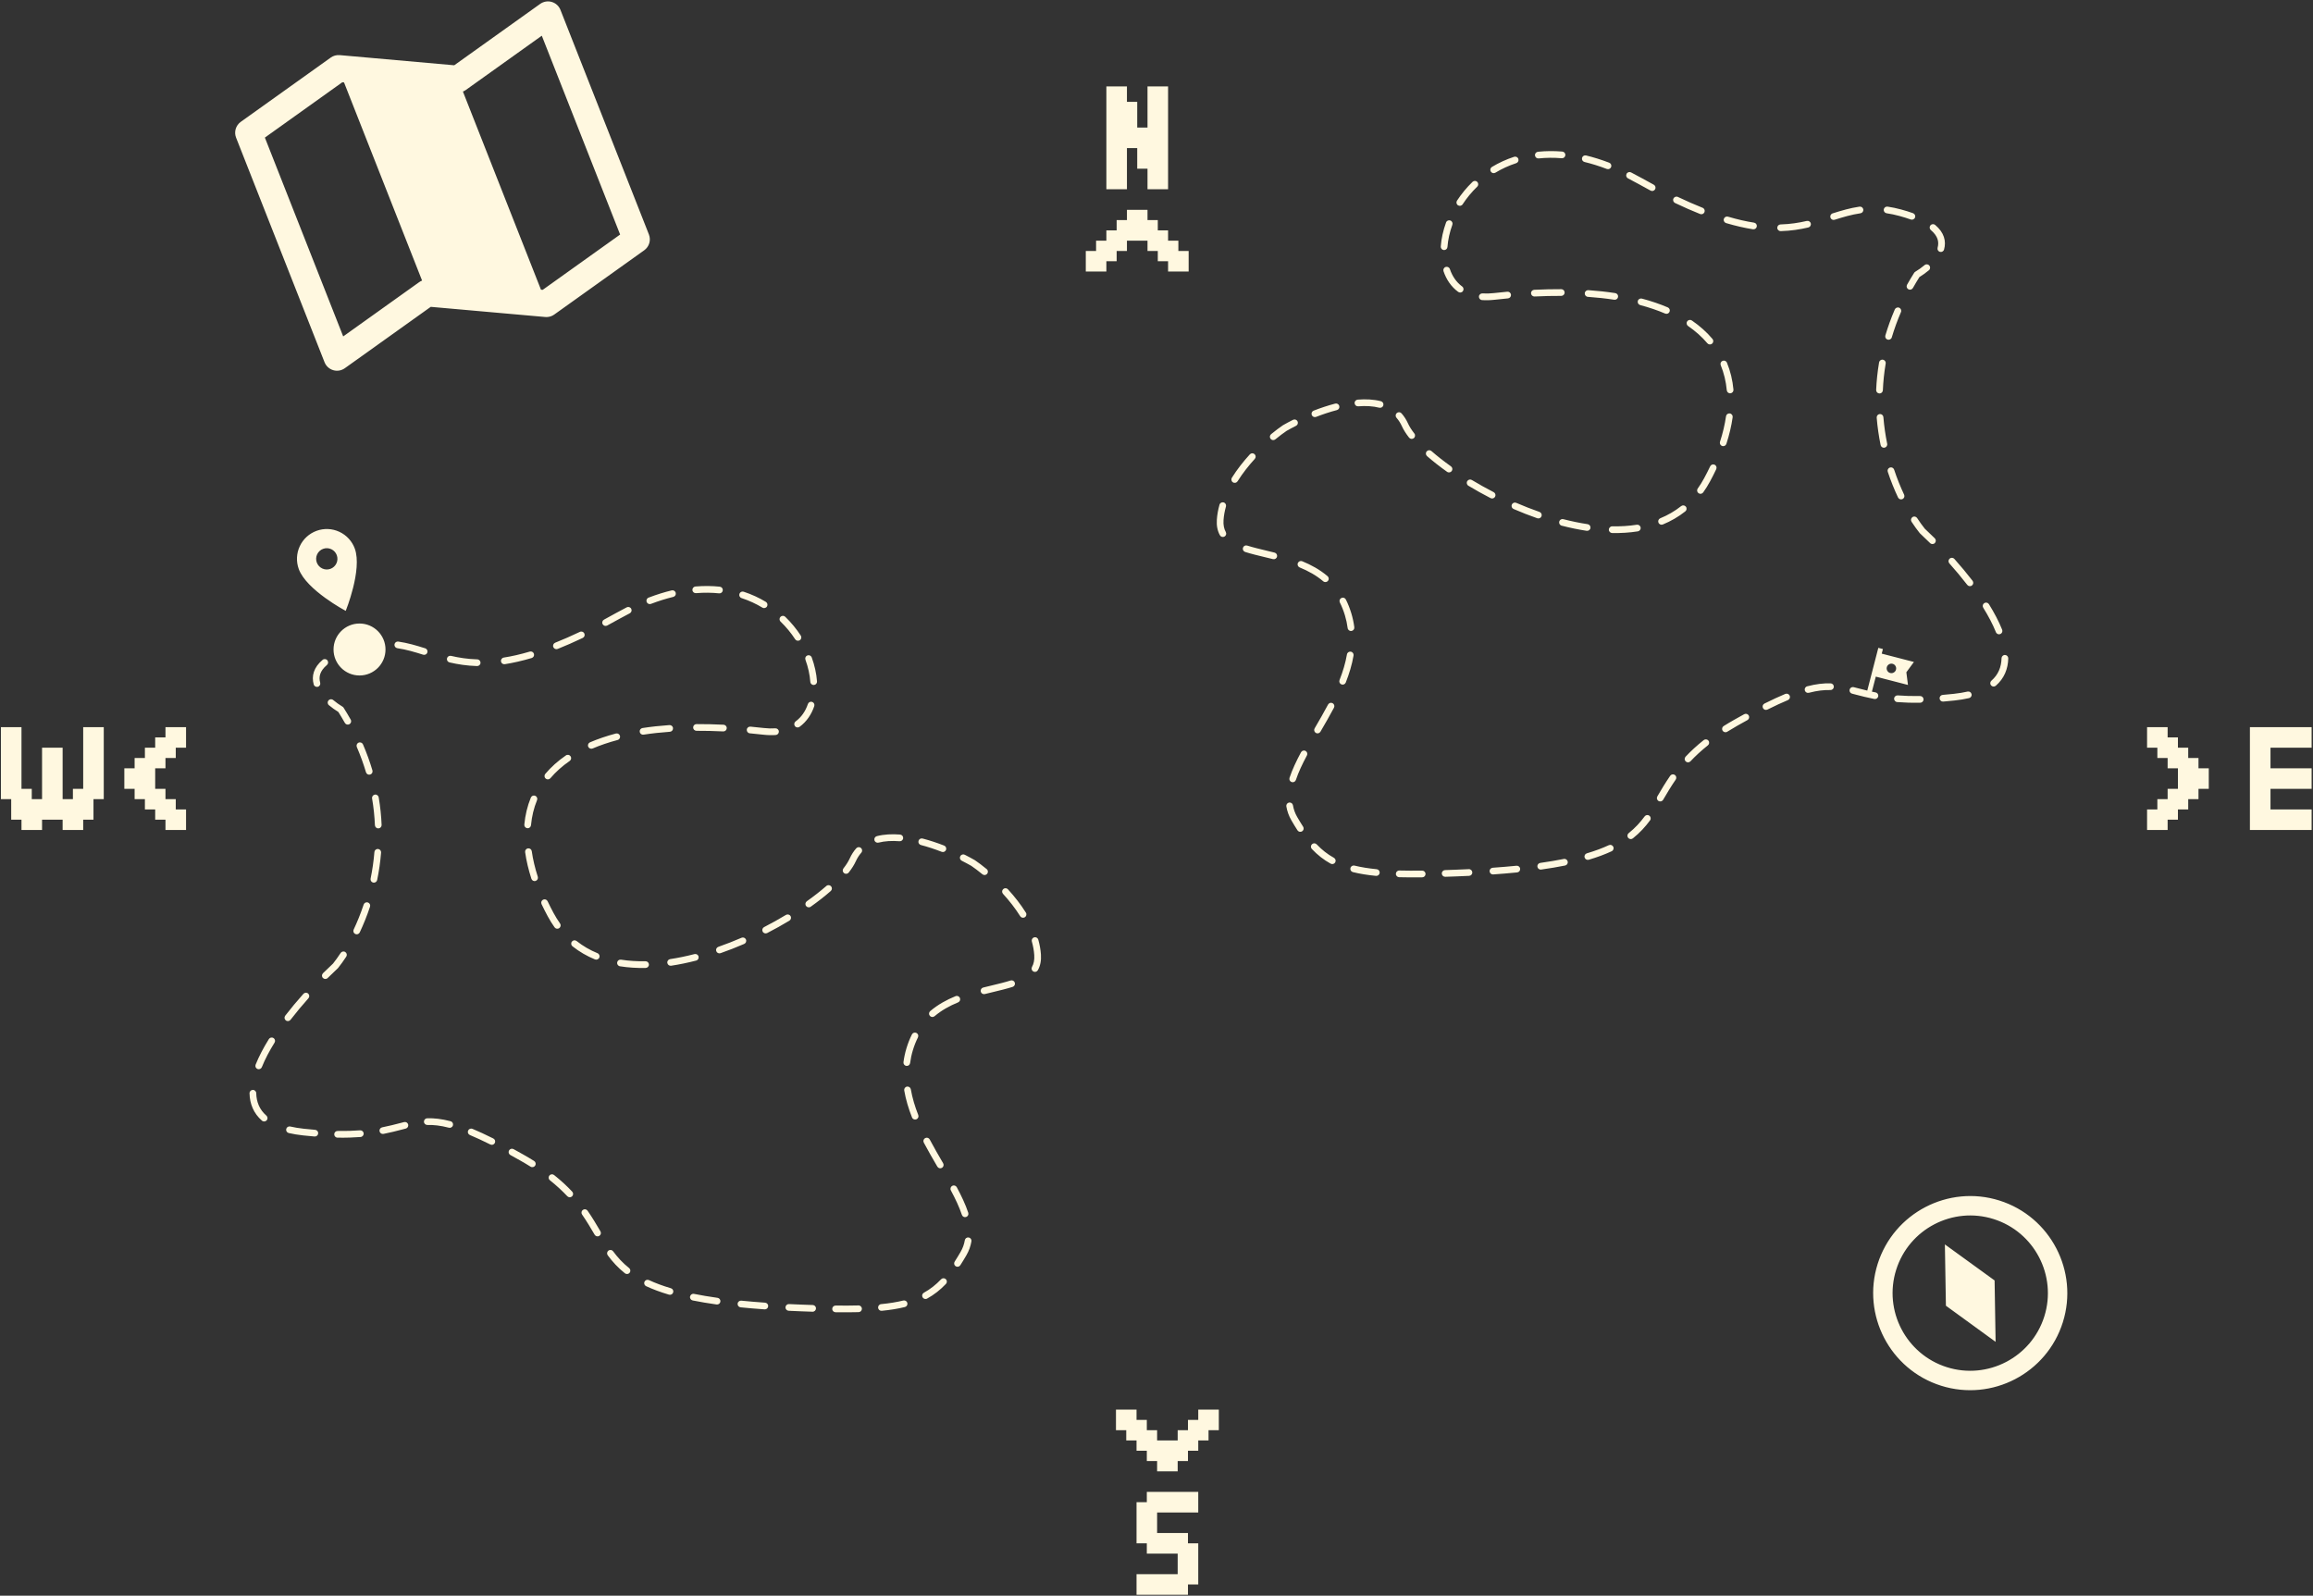 <svg width="1380" height="952" viewBox="0 0 1380 952" fill="none" xmlns="http://www.w3.org/2000/svg">
<rect x="0" y="0" width="1380" height="952" fill="#333333" stroke="none"/>
<path fill-rule="evenodd" clip-rule="evenodd" d="M329.203 1.157C328.037 0.814 326.809 0.74 325.611 0.942C324.413 1.144 323.277 1.616 322.289 2.322L271.012 38.943L202.687 32.883C200.784 32.716 198.884 33.236 197.331 34.348L143.648 72.691C142.197 73.728 141.133 75.22 140.627 76.93C140.12 78.641 140.2 80.472 140.854 82.132L193.63 216.112C194.076 217.243 194.773 218.257 195.67 219.078C196.566 219.899 197.638 220.505 198.804 220.85C199.97 221.195 201.198 221.27 202.397 221.068C203.596 220.867 204.733 220.395 205.723 219.689L256.999 183.068L325.324 189.128C326.562 189.231 327.806 189.049 328.963 188.598C329.571 188.358 330.148 188.044 330.68 187.663L384.363 149.321C385.815 148.284 386.878 146.791 387.384 145.081C387.891 143.37 387.811 141.539 387.157 139.88L334.381 5.899C333.935 4.767 333.237 3.752 332.34 2.93C331.442 2.108 330.37 1.502 329.203 1.157ZM251.824 167.394C251.216 167.634 250.639 167.948 250.107 168.328L204.76 200.711L158.031 82.083L204.223 49.088L205.257 49.175L251.824 167.394ZM369.98 139.928L323.788 172.924L322.755 172.836L276.187 54.617C276.796 54.381 277.374 54.07 277.908 53.693L323.251 21.3L369.98 139.928ZM441.161 354.309C441.505 353.259 442.634 352.687 443.684 353.03C448.469 354.596 452.888 356.649 456.927 359.081C457.873 359.651 458.179 360.88 457.609 361.826C457.039 362.772 455.81 363.078 454.864 362.508C451.077 360.228 446.933 358.302 442.44 356.832C441.39 356.489 440.818 355.359 441.161 354.309ZM431.239 352.22C431.125 353.318 430.141 354.116 429.043 354.001C424.703 353.549 420.113 353.491 415.278 353.891C414.177 353.982 413.211 353.164 413.119 352.063C413.028 350.962 413.847 349.996 414.947 349.905C420.023 349.484 424.862 349.544 429.457 350.023C430.556 350.137 431.354 351.121 431.239 352.22ZM465.659 368.018C466.426 367.224 467.692 367.203 468.487 367.971C472.072 371.437 475.17 375.229 477.765 379.196C478.37 380.12 478.11 381.36 477.186 381.964C476.262 382.569 475.022 382.31 474.418 381.386C471.981 377.661 469.072 374.1 465.706 370.846C464.912 370.079 464.891 368.812 465.659 368.018ZM403.172 353.706C403.432 354.78 402.772 355.861 401.699 356.121C397.423 357.156 392.988 358.533 388.395 360.288C387.364 360.682 386.208 360.165 385.813 359.133C385.419 358.101 385.936 356.945 386.968 356.551C391.71 354.739 396.308 353.311 400.757 352.233C401.831 351.973 402.912 352.633 403.172 353.706ZM481.745 391.032C482.784 390.655 483.931 391.192 484.307 392.23C486.047 397.031 487.108 401.873 487.451 406.529C487.533 407.631 486.706 408.59 485.604 408.671C484.502 408.752 483.543 407.925 483.462 406.824C483.148 402.561 482.173 398.079 480.547 393.594C480.17 392.555 480.707 391.408 481.745 391.032ZM376.617 363.223C377.115 364.209 376.718 365.412 375.732 365.909C373.675 366.947 371.591 368.057 369.479 369.244C367.019 370.626 364.615 371.946 362.264 373.206C361.291 373.728 360.079 373.362 359.557 372.388C359.035 371.415 359.401 370.203 360.374 369.681C362.701 368.433 365.082 367.126 367.52 365.756C369.682 364.542 371.819 363.403 373.931 362.338C374.917 361.841 376.12 362.237 376.617 363.223ZM348.631 377.934C349.106 378.931 348.682 380.124 347.685 380.599C342.4 383.114 337.421 385.291 332.717 387.166C331.691 387.575 330.528 387.075 330.119 386.049C329.71 385.023 330.21 383.859 331.236 383.45C335.852 381.61 340.752 379.468 345.966 376.987C346.964 376.512 348.157 376.936 348.631 377.934ZM484.551 418.762C485.598 419.115 486.161 420.249 485.809 421.296C484.138 426.259 481.25 430.55 477.058 433.626C476.168 434.28 474.916 434.088 474.263 433.197C473.609 432.307 473.801 431.055 474.692 430.401C478.131 427.878 480.572 424.313 482.017 420.02C482.37 418.973 483.504 418.41 484.551 418.762ZM318.571 390.098C318.884 391.157 318.28 392.27 317.221 392.584C311.421 394.301 306.102 395.496 301.18 396.269C300.089 396.44 299.066 395.694 298.895 394.603C298.723 393.512 299.469 392.488 300.56 392.317C305.293 391.574 310.439 390.42 316.085 388.748C317.144 388.435 318.257 389.039 318.571 390.098ZM464.685 436.386C464.763 437.488 463.932 438.444 462.83 438.521C460.49 438.685 457.996 438.625 455.347 438.326C452.643 438.021 449.98 437.747 447.358 437.503C446.259 437.401 445.45 436.426 445.552 435.327C445.654 434.227 446.629 433.418 447.729 433.52C450.377 433.766 453.066 434.043 455.795 434.351C458.226 434.626 460.476 434.676 462.551 434.531C463.652 434.454 464.608 435.284 464.685 436.386ZM433.595 434.471C433.542 435.575 432.604 436.426 431.501 436.372C425.981 436.104 420.669 435.986 415.561 436.01C414.456 436.015 413.557 435.124 413.551 434.019C413.546 432.915 414.437 432.015 415.542 432.01C420.725 431.985 426.108 432.106 431.694 432.377C432.798 432.43 433.649 433.368 433.595 434.471ZM286.689 395.443C286.657 396.547 285.736 397.416 284.631 397.383C278.543 397.206 273.153 396.357 268.181 395.201C267.105 394.951 266.436 393.876 266.686 392.8C266.937 391.724 268.012 391.055 269.087 391.305C273.85 392.412 278.972 393.216 284.748 393.385C285.852 393.417 286.721 394.339 286.689 395.443ZM252.463 390.605C247.302 388.97 242.352 387.503 237.05 386.726C235.957 386.566 235.201 385.551 235.361 384.458C235.521 383.365 236.537 382.609 237.63 382.769C243.276 383.596 248.49 385.151 253.67 386.791C254.723 387.125 255.307 388.249 254.973 389.302C254.64 390.355 253.516 390.938 252.463 390.605ZM401.543 434.449C401.62 435.551 400.79 436.506 399.688 436.583C394.157 436.971 388.913 437.549 383.953 438.309C382.861 438.476 381.84 437.726 381.673 436.635C381.506 435.543 382.255 434.522 383.347 434.355C388.423 433.577 393.776 432.987 399.408 432.593C400.51 432.516 401.466 433.347 401.543 434.449ZM369.896 439.049C370.18 440.117 369.544 441.212 368.476 441.495C363.072 442.927 358.11 444.622 353.581 446.558C352.565 446.992 351.39 446.52 350.956 445.504C350.522 444.489 350.993 443.314 352.009 442.879C356.732 440.861 361.879 439.105 367.451 437.628C368.518 437.345 369.613 437.981 369.896 439.049ZM195.299 393.927C196.01 394.772 195.9 396.034 195.055 396.744C192.855 398.593 191.647 400.41 191.08 402.112C190.515 403.804 190.537 405.525 191.031 407.276C191.331 408.339 190.712 409.444 189.649 409.744C188.586 410.044 187.481 409.425 187.181 408.362C186.5 405.948 186.434 403.4 187.285 400.847C188.133 398.303 189.843 395.9 192.481 393.682C193.326 392.972 194.588 393.081 195.299 393.927ZM561.836 508.207C557.828 506.65 553.634 505.247 549.428 504.149C548.359 503.87 547.719 502.778 547.998 501.709C548.277 500.64 549.369 500 550.438 500.279C554.816 501.422 559.158 502.875 563.285 504.478C564.314 504.878 564.825 506.037 564.425 507.067C564.025 508.096 562.866 508.607 561.836 508.207ZM538.852 500.062C538.765 501.163 537.802 501.985 536.701 501.898C532.166 501.539 527.912 501.762 524.152 502.728C523.082 503.002 521.992 502.358 521.717 501.288C521.442 500.218 522.087 499.128 523.157 498.853C527.46 497.748 532.179 497.528 537.017 497.911C538.118 497.998 538.94 498.961 538.852 500.062ZM572.913 510.844C573.409 509.857 574.612 509.46 575.598 509.956C577.742 511.035 579.738 512.11 581.547 513.146C581.592 513.171 581.636 513.199 581.678 513.228C583.734 514.626 586.123 516.41 588.687 518.522C589.54 519.224 589.662 520.484 588.96 521.337C588.258 522.19 586.997 522.312 586.145 521.61C583.692 519.59 581.423 517.895 579.492 516.578C577.766 515.591 575.855 514.563 573.8 513.529C572.813 513.033 572.416 511.83 572.913 510.844ZM340.42 451.207C341.045 452.117 340.815 453.363 339.905 453.988C335.396 457.089 331.565 460.536 328.393 464.287C327.68 465.131 326.418 465.236 325.574 464.523C324.731 463.81 324.625 462.548 325.339 461.704C328.758 457.661 332.859 453.979 337.638 450.693C338.548 450.067 339.794 450.297 340.42 451.207ZM195.963 417.892C196.672 417.044 197.933 416.931 198.78 417.64C200.58 419.144 202.502 420.488 204.357 421.609C204.623 421.77 204.848 421.991 205.014 422.253C206.508 424.62 207.917 426.982 209.245 429.338C209.787 430.3 209.446 431.52 208.484 432.062C207.522 432.604 206.302 432.263 205.76 431.301C204.539 429.135 203.247 426.962 201.88 424.783C199.993 423.618 198.052 422.244 196.215 420.709C195.367 420 195.255 418.739 195.963 417.892ZM513.697 505.92C514.524 506.652 514.601 507.916 513.869 508.743C512.613 510.161 511.515 511.842 510.614 513.825C509.636 515.977 508.191 518.241 506.373 520.57C505.693 521.44 504.436 521.595 503.566 520.915C502.695 520.235 502.54 518.979 503.22 518.108C504.909 515.945 506.163 513.952 506.972 512.17C508.03 509.843 509.341 507.823 510.874 506.091C511.607 505.264 512.871 505.187 513.697 505.92ZM598.546 530.443C599.362 529.698 600.627 529.756 601.372 530.572C605.202 534.771 608.919 539.462 612.076 544.493C612.663 545.428 612.381 546.663 611.445 547.25C610.51 547.837 609.275 547.555 608.688 546.619C605.682 541.831 602.12 537.328 598.416 533.268C597.672 532.452 597.73 531.187 598.546 530.443ZM213.946 443.075C214.961 442.64 216.137 443.109 216.573 444.124C218.815 449.346 220.677 454.518 222.198 459.623C222.514 460.681 221.911 461.795 220.853 462.11C219.794 462.426 218.68 461.823 218.365 460.765C216.888 455.808 215.078 450.782 212.897 445.702C212.462 444.687 212.931 443.511 213.946 443.075ZM319.324 474.773C320.346 475.192 320.835 476.36 320.416 477.382C318.504 482.044 317.303 487.037 316.809 492.325C316.706 493.425 315.732 494.233 314.632 494.13C313.532 494.027 312.724 493.052 312.827 491.953C313.355 486.296 314.644 480.915 316.714 475.865C317.133 474.843 318.302 474.354 319.324 474.773ZM617.001 559.231C618.064 558.93 619.17 559.548 619.471 560.61C620.293 563.514 620.843 566.478 621.051 569.478C621.305 573.122 620.672 576.213 619.218 578.83C618.681 579.795 617.463 580.143 616.498 579.607C615.532 579.07 615.185 577.853 615.721 576.887C616.74 575.054 617.27 572.76 617.061 569.756C616.874 567.059 616.377 564.368 615.622 561.7C615.321 560.637 615.939 559.532 617.001 559.231ZM495.84 528.775C496.567 529.606 496.482 530.87 495.65 531.597C492.114 534.687 488.095 537.839 483.69 540.97C482.789 541.609 481.541 541.398 480.901 540.498C480.261 539.598 480.472 538.349 481.373 537.709C485.684 534.645 489.596 531.576 493.018 528.585C493.85 527.858 495.113 527.943 495.84 528.775ZM223.643 474.08C224.732 473.896 225.764 474.63 225.948 475.719C226.894 481.316 227.454 486.8 227.683 492.147C227.73 493.25 226.874 494.183 225.771 494.23C224.667 494.278 223.734 493.422 223.687 492.318C223.464 487.133 222.922 481.814 222.004 476.386C221.82 475.297 222.554 474.264 223.643 474.08ZM471.654 546.537C472.225 547.483 471.92 548.712 470.974 549.283C466.756 551.825 462.321 554.304 457.724 556.669C456.741 557.175 455.535 556.788 455.03 555.806C454.525 554.824 454.911 553.618 455.893 553.112C460.411 550.788 464.768 548.353 468.909 545.857C469.855 545.287 471.084 545.591 471.654 546.537ZM315.008 506.144C316.102 505.989 317.114 506.749 317.269 507.843C317.962 512.737 319.158 517.816 320.856 523.056C321.196 524.106 320.62 525.234 319.569 525.575C318.519 525.915 317.391 525.339 317.05 524.289C315.289 518.853 314.038 513.549 313.309 508.404C313.154 507.311 313.914 506.299 315.008 506.144ZM605.467 586.281C605.8 587.334 605.216 588.458 604.163 588.791C600.56 589.93 596.512 590.902 592.34 591.904L592.339 591.904L592.338 591.905C590.761 592.284 589.166 592.667 587.572 593.065C586.5 593.332 585.414 592.68 585.147 591.608C584.88 590.536 585.532 589.451 586.603 589.184C588.288 588.763 589.936 588.367 591.542 587.981L591.544 587.981L591.547 587.98C595.662 586.992 599.499 586.07 602.958 584.977C604.011 584.644 605.134 585.228 605.467 586.281ZM445.057 560.526C445.496 561.539 445.029 562.717 444.015 563.155C439.389 565.156 434.662 567.012 429.881 568.68C428.838 569.044 427.698 568.494 427.334 567.451C426.97 566.408 427.52 565.267 428.563 564.904C433.248 563.269 437.885 561.448 442.428 559.484C443.441 559.045 444.619 559.512 445.057 560.526ZM572.726 595.42C573.144 596.442 572.654 597.61 571.631 598.028C566.573 600.097 561.782 602.728 557.584 606.288C556.742 607.002 555.48 606.899 554.765 606.056C554.051 605.214 554.154 603.952 554.997 603.237C559.599 599.334 564.784 596.506 570.117 594.326C571.14 593.908 572.308 594.398 572.726 595.42ZM225.534 506.507C226.635 506.596 227.455 507.561 227.365 508.662C226.905 514.335 226.1 519.797 225.031 525.012C224.809 526.094 223.752 526.791 222.67 526.57C221.588 526.348 220.891 525.291 221.113 524.209C222.15 519.145 222.932 513.843 223.379 508.339C223.468 507.238 224.433 506.418 225.534 506.507ZM324.055 536.747C325.053 536.275 326.246 536.701 326.719 537.699C327.823 540.03 329.016 542.385 330.299 544.761C331.49 546.967 332.77 549.025 334.133 550.94C334.773 551.84 334.563 553.089 333.663 553.729C332.763 554.37 331.514 554.159 330.874 553.259C329.413 551.205 328.046 549.008 326.779 546.661C325.464 544.225 324.239 541.808 323.104 539.411C322.631 538.413 323.057 537.22 324.055 536.747ZM416.779 570.665C417.054 571.734 416.411 572.825 415.341 573.1C410.361 574.383 405.371 575.422 400.423 576.169C399.331 576.334 398.311 575.582 398.147 574.49C397.982 573.398 398.733 572.379 399.826 572.214C404.626 571.489 409.482 570.479 414.343 569.227C415.413 568.951 416.503 569.595 416.779 570.665ZM341.227 561.76C341.914 560.895 343.172 560.75 344.037 561.437C347.848 564.462 352.02 566.859 356.486 568.693C357.507 569.113 357.995 570.282 357.576 571.304C357.156 572.325 355.987 572.813 354.966 572.393C350.174 570.425 345.672 567.843 341.55 564.57C340.685 563.883 340.541 562.625 341.227 561.76ZM546.769 616.262C547.757 616.758 548.155 617.96 547.659 618.947C546.507 621.241 545.497 623.759 544.656 626.531C543.876 629.104 543.334 631.664 543.004 634.21C542.862 635.305 541.859 636.078 540.763 635.936C539.668 635.793 538.895 634.79 539.037 633.695C539.396 630.934 539.983 628.158 540.828 625.37C541.732 622.39 542.825 619.658 544.085 617.152C544.58 616.165 545.782 615.766 546.769 616.262ZM387.165 575.461C387.185 576.565 386.306 577.477 385.202 577.497C379.964 577.593 374.831 577.282 369.876 576.497C368.785 576.325 368.04 575.3 368.213 574.209C368.386 573.118 369.41 572.374 370.501 572.547C375.198 573.29 380.094 573.59 385.128 573.498C386.233 573.477 387.144 574.356 387.165 575.461ZM219.498 538.419C220.546 538.768 221.114 539.9 220.766 540.948C218.927 546.485 216.835 551.62 214.629 556.291C214.157 557.29 212.965 557.717 211.966 557.245C210.967 556.773 210.54 555.581 211.012 554.583C213.152 550.052 215.183 545.066 216.97 539.687C217.318 538.639 218.45 538.071 219.498 538.419ZM541.121 648.278C542.209 648.09 543.244 648.821 543.431 649.91C544.317 655.058 545.866 660.163 547.853 665.218C548.258 666.246 547.752 667.407 546.724 667.811C545.696 668.215 544.535 667.709 544.131 666.682C542.068 661.437 540.431 656.065 539.489 650.588C539.302 649.499 540.032 648.465 541.121 648.278ZM206.005 567.988C206.929 568.593 207.187 569.833 206.582 570.757C204.928 573.284 203.293 575.539 201.726 577.498C201.701 577.529 201.675 577.559 201.649 577.588C201.61 577.632 201.568 577.674 201.525 577.714C199.572 579.53 197.557 581.463 195.508 583.493C194.724 584.271 193.458 584.265 192.68 583.481C191.902 582.696 191.908 581.43 192.692 580.652C194.733 578.63 196.742 576.701 198.693 574.886C200.147 573.059 201.678 570.946 203.236 568.566C203.841 567.642 205.08 567.383 206.005 567.988ZM551.993 679.002C552.969 678.484 554.18 678.856 554.698 679.831C557.253 684.647 559.994 689.373 562.706 694.021C563.263 694.976 562.941 696.2 561.987 696.757C561.033 697.313 559.808 696.991 559.251 696.037C556.541 691.392 553.762 686.602 551.164 681.706C550.647 680.731 551.018 679.52 551.993 679.002ZM183.852 592.778C184.676 593.514 184.748 594.778 184.013 595.602C180.336 599.723 176.725 604.033 173.337 608.425C172.663 609.299 171.407 609.461 170.532 608.787C169.658 608.112 169.496 606.856 170.17 605.981C173.623 601.505 177.296 597.122 181.028 592.939C181.764 592.115 183.028 592.043 183.852 592.778ZM568.133 707.494C569.107 706.972 570.319 707.339 570.84 708.312C573.622 713.506 576.042 718.6 577.686 723.544C578.035 724.592 577.468 725.724 576.42 726.073C575.372 726.421 574.239 725.854 573.891 724.806C572.35 720.173 570.049 715.307 567.314 710.201C566.793 709.227 567.159 708.015 568.133 707.494ZM163.165 619.298C164.103 619.881 164.391 621.114 163.807 622.052C160.708 627.038 158.113 631.958 156.229 636.663C155.818 637.689 154.654 638.187 153.628 637.776C152.603 637.366 152.105 636.201 152.515 635.176C154.509 630.199 157.223 625.068 160.41 619.94C160.993 619.002 162.227 618.714 163.165 619.298ZM577.948 738.294C579.037 738.479 579.77 739.511 579.585 740.6C579.099 743.467 578.121 746.249 576.566 748.928C575.352 751.02 574.15 752.997 572.942 754.864C572.342 755.792 571.104 756.057 570.177 755.457C569.249 754.857 568.984 753.619 569.584 752.692C570.75 750.889 571.918 748.968 573.106 746.921C574.417 744.662 575.234 742.335 575.642 739.931C575.826 738.842 576.859 738.109 577.948 738.294ZM270.254 671.384C269.974 672.453 268.881 673.093 267.813 672.813C262.796 671.501 258.707 671.073 254.993 671.176C253.889 671.207 252.969 670.337 252.938 669.233C252.907 668.128 253.777 667.208 254.882 667.178C259.014 667.062 263.482 667.546 268.825 668.943C269.893 669.223 270.533 670.316 270.254 671.384ZM279.276 674.561C279.701 673.541 280.873 673.06 281.892 673.486C285.632 675.048 289.75 676.948 294.333 679.239C295.321 679.733 295.722 680.934 295.228 681.922C294.734 682.91 293.533 683.311 292.545 682.817C288.026 680.558 283.991 678.697 280.351 677.177C279.331 676.751 278.85 675.58 279.276 674.561ZM303.698 686.383C304.228 685.415 305.444 685.06 306.413 685.591C308.338 686.646 310.332 687.757 312.399 688.926C314.6 690.17 316.687 691.414 318.669 692.656C319.605 693.242 319.889 694.476 319.302 695.412C318.715 696.348 317.481 696.632 316.545 696.045C314.616 694.836 312.581 693.623 310.43 692.408C308.377 691.247 306.399 690.145 304.49 689.098C303.521 688.567 303.167 687.352 303.698 686.383ZM243.528 670.894C243.801 671.965 243.154 673.053 242.084 673.326C241.338 673.516 240.576 673.714 239.795 673.916C236.537 674.762 232.946 675.693 228.796 676.506C227.712 676.719 226.661 676.012 226.449 674.928C226.236 673.844 226.943 672.793 228.027 672.581C232.047 671.793 235.498 670.898 238.748 670.055L238.78 670.047C239.562 669.844 240.333 669.644 241.097 669.45C242.167 669.177 243.256 669.824 243.528 670.894ZM150.829 650.249C151.933 650.222 152.85 651.095 152.876 652.2C153.005 657.507 154.848 662.035 158.922 665.586C159.755 666.311 159.841 667.575 159.116 668.407C158.39 669.24 157.127 669.327 156.294 668.601C151.269 664.222 149.03 658.58 148.878 652.297C148.851 651.192 149.724 650.275 150.829 650.249ZM564.305 763.17C565.106 763.931 565.138 765.197 564.376 765.997C561.007 769.541 557.353 772.437 553.141 774.762C552.174 775.296 550.958 774.945 550.424 773.978C549.89 773.011 550.241 771.795 551.208 771.261C555.03 769.15 558.364 766.516 561.478 763.241C562.239 762.44 563.505 762.409 564.305 763.17ZM327.762 701.354C328.45 700.489 329.708 700.346 330.572 701.034C334.765 704.369 338.317 707.679 341.391 710.946C342.148 711.75 342.11 713.016 341.305 713.773C340.501 714.53 339.235 714.491 338.478 713.687C335.535 710.56 332.126 707.38 328.082 704.164C327.218 703.476 327.075 702.218 327.762 701.354ZM216.967 676.207C217.052 677.309 216.228 678.271 215.127 678.356C211.048 678.671 206.507 678.826 201.385 678.748C200.28 678.732 199.399 677.823 199.415 676.718C199.432 675.614 200.341 674.732 201.446 674.749C206.45 674.825 210.867 674.673 214.818 674.368C215.92 674.282 216.881 675.106 216.967 676.207ZM189.84 676.227C189.75 677.328 188.784 678.147 187.683 678.057C185.498 677.877 183.227 677.66 180.865 677.403C177.75 677.065 174.889 676.591 172.269 675.988C171.193 675.741 170.521 674.667 170.769 673.591C171.016 672.514 172.089 671.842 173.166 672.09C175.613 672.653 178.318 673.103 181.297 673.427C183.626 673.68 185.862 673.893 188.011 674.07C189.112 674.161 189.931 675.127 189.84 676.227ZM347.788 721.827C348.696 721.198 349.942 721.424 350.571 722.332C353.494 726.554 355.9 730.649 358.174 734.519L358.237 734.626C358.797 735.578 358.478 736.804 357.526 737.363C356.574 737.923 355.348 737.605 354.788 736.652L354.753 736.592C352.463 732.695 350.121 728.708 347.282 724.61C346.653 723.702 346.88 722.456 347.788 721.827ZM541.352 777.378C541.616 778.45 540.961 779.534 539.889 779.798C535.766 780.814 531.203 781.546 526.089 782.047C524.99 782.155 524.011 781.351 523.903 780.252C523.796 779.153 524.599 778.174 525.699 778.066C530.671 777.579 535.037 776.874 538.932 775.914C540.004 775.65 541.088 776.305 541.352 777.378ZM514.237 780.793C514.265 781.898 513.393 782.816 512.288 782.844C508.033 782.953 503.455 782.969 498.514 782.91C497.41 782.897 496.525 781.991 496.538 780.886C496.552 779.782 497.458 778.897 498.562 778.91C503.466 778.969 507.992 778.952 512.186 778.845C513.29 778.817 514.208 779.689 514.237 780.793ZM363.016 746.133C363.904 745.476 365.156 745.665 365.813 746.553C368.455 750.131 371.47 753.464 375.335 756.537C376.2 757.224 376.343 758.482 375.656 759.347C374.969 760.211 373.711 760.355 372.846 759.668C368.656 756.337 365.405 752.733 362.595 748.93C361.939 748.041 362.127 746.789 363.016 746.133ZM486.834 780.657C486.798 781.761 485.874 782.627 484.77 782.592C482.542 782.52 480.25 782.438 477.893 782.347C475.388 782.25 472.94 782.145 470.548 782.03C469.444 781.977 468.593 781.04 468.646 779.936C468.699 778.833 469.636 777.982 470.74 778.034C473.119 778.149 475.554 778.254 478.047 778.35C480.397 778.441 482.68 778.522 484.899 778.594C486.003 778.629 486.869 779.553 486.834 780.657ZM458.321 779.332C458.244 780.434 457.287 781.264 456.186 781.187C451.139 780.832 446.376 780.429 441.878 779.98C440.779 779.871 439.977 778.891 440.086 777.792C440.196 776.693 441.176 775.89 442.275 776C446.731 776.445 451.455 776.844 456.466 777.197C457.568 777.274 458.399 778.23 458.321 779.332ZM429.805 776.573C429.651 777.667 428.64 778.428 427.546 778.275C422.386 777.549 417.644 776.747 413.275 775.87C412.192 775.653 411.491 774.599 411.708 773.516C411.925 772.433 412.979 771.731 414.062 771.948C418.345 772.808 423.011 773.598 428.103 774.314C429.197 774.467 429.959 775.479 429.805 776.573ZM384.522 764.695C384.987 763.693 386.177 763.259 387.178 763.724C390.93 765.468 395.251 767.094 400.288 768.586C401.347 768.9 401.951 770.013 401.638 771.072C401.324 772.131 400.211 772.735 399.152 772.421C393.955 770.882 389.446 769.189 385.492 767.351C384.491 766.886 384.056 765.696 384.522 764.695ZM905.895 94.826C905.552 93.776 904.422 93.204 903.372 93.547C898.587 95.113 894.169 97.166 890.129 99.598C889.183 100.168 888.877 101.397 889.447 102.343C890.017 103.29 891.246 103.595 892.192 103.025C895.979 100.745 900.123 98.819 904.616 97.349C905.666 97.006 906.238 95.876 905.895 94.826ZM915.817 92.737C915.931 93.835 916.915 94.633 918.013 94.519C922.353 94.066 926.943 94.008 931.778 94.408C932.879 94.5 933.845 93.681 933.937 92.58C934.028 91.48 933.209 90.513 932.109 90.422C927.033 90.001 922.194 90.061 917.599 90.54C916.5 90.655 915.702 91.638 915.817 92.737ZM881.398 108.535C880.63 107.741 879.364 107.72 878.57 108.488C874.984 111.954 871.886 115.746 869.291 119.713C868.687 120.637 868.946 121.877 869.87 122.481C870.794 123.086 872.034 122.827 872.639 121.903C875.075 118.178 877.984 114.618 881.35 111.363C882.144 110.596 882.165 109.33 881.398 108.535ZM943.884 94.223C943.624 95.297 944.284 96.378 945.357 96.638C949.633 97.674 954.069 99.05 958.661 100.805C959.693 101.199 960.849 100.682 961.243 99.65C961.637 98.618 961.12 97.462 960.088 97.068C955.346 95.256 950.748 93.828 946.299 92.75C945.225 92.49 944.144 93.15 943.884 94.223ZM865.311 131.549C864.273 131.172 863.125 131.709 862.749 132.747C861.009 137.548 859.948 142.39 859.605 147.046C859.523 148.148 860.351 149.107 861.452 149.188C862.554 149.269 863.513 148.442 863.594 147.341C863.908 143.078 864.884 138.596 866.51 134.111C866.886 133.072 866.349 131.925 865.311 131.549ZM970.439 103.74C969.941 104.726 970.338 105.929 971.324 106.426C973.381 107.464 975.465 108.575 977.577 109.761C980.037 111.143 982.441 112.463 984.792 113.723C985.765 114.245 986.977 113.879 987.499 112.906C988.021 111.932 987.655 110.72 986.682 110.198C984.355 108.951 981.974 107.643 979.536 106.273C977.374 105.059 975.237 103.92 973.125 102.855C972.139 102.358 970.936 102.754 970.439 103.74ZM998.425 118.451C997.95 119.448 998.374 120.641 999.371 121.116C1004.66 123.631 1009.64 125.808 1014.34 127.683C1015.36 128.092 1016.53 127.592 1016.94 126.566C1017.35 125.54 1016.85 124.377 1015.82 123.967C1011.2 122.127 1006.3 119.985 1001.09 117.504C1000.09 117.029 998.899 117.453 998.425 118.451ZM862.505 159.279C861.458 159.632 860.895 160.766 861.248 161.813C862.918 166.776 865.806 171.067 869.998 174.143C870.888 174.797 872.14 174.605 872.793 173.714C873.447 172.824 873.255 171.572 872.364 170.919C868.925 168.395 866.484 164.83 865.039 160.537C864.686 159.49 863.552 158.927 862.505 159.279ZM1028.49 130.615C1028.17 131.674 1028.78 132.787 1029.84 133.101C1035.64 134.818 1040.95 136.013 1045.88 136.786C1046.97 136.957 1047.99 136.211 1048.16 135.12C1048.33 134.029 1047.59 133.005 1046.5 132.834C1041.76 132.091 1036.62 130.937 1030.97 129.265C1029.91 128.952 1028.8 129.556 1028.49 130.615ZM882.371 176.903C882.294 178.005 883.124 178.961 884.226 179.038C886.566 179.202 889.06 179.142 891.709 178.843C894.413 178.538 897.076 178.264 899.698 178.02C900.798 177.918 901.606 176.944 901.504 175.844C901.402 174.744 900.427 173.935 899.328 174.037C896.679 174.284 893.99 174.56 891.261 174.868C888.83 175.143 886.58 175.193 884.505 175.048C883.404 174.971 882.448 175.801 882.371 176.903ZM913.461 174.988C913.515 176.092 914.452 176.943 915.556 176.889C921.075 176.622 926.387 176.503 931.495 176.527C932.6 176.532 933.5 175.641 933.505 174.537C933.51 173.432 932.619 172.532 931.514 172.527C926.331 172.503 920.948 172.623 915.362 172.894C914.258 172.947 913.407 173.885 913.461 174.988ZM1060.37 135.96C1060.4 137.064 1061.32 137.933 1062.42 137.901C1068.51 137.723 1073.9 136.874 1078.87 135.718C1079.95 135.468 1080.62 134.393 1080.37 133.317C1080.12 132.241 1079.04 131.572 1077.97 131.822C1073.21 132.93 1068.08 133.733 1062.31 133.902C1061.2 133.935 1060.33 134.856 1060.37 135.96ZM1094.59 131.122C1099.75 129.487 1104.7 128.02 1110.01 127.244C1111.1 127.083 1111.86 126.068 1111.7 124.975C1111.54 123.882 1110.52 123.126 1109.43 123.286C1103.78 124.113 1098.57 125.668 1093.39 127.308C1092.33 127.642 1091.75 128.766 1092.08 129.819C1092.42 130.872 1093.54 131.455 1094.59 131.122ZM1123.9 124.97C1123.75 126.063 1124.5 127.078 1125.6 127.236C1128.04 127.59 1130.6 128.121 1133.32 128.863C1135.77 129.533 1138 130.232 1140 130.953C1141.04 131.326 1142.19 130.786 1142.56 129.746C1142.94 128.706 1142.4 127.561 1141.36 127.188C1139.24 126.428 1136.91 125.699 1134.37 125.004C1131.5 124.221 1128.78 123.656 1126.17 123.278C1125.08 123.119 1124.06 123.877 1123.9 124.97ZM945.513 174.966C945.436 176.068 946.266 177.023 947.368 177.101C952.9 177.488 958.144 178.066 963.103 178.826C964.195 178.993 965.216 178.244 965.383 177.152C965.55 176.06 964.801 175.039 963.709 174.872C958.633 174.095 953.28 173.505 947.648 173.11C946.546 173.033 945.59 173.864 945.513 174.966ZM977.16 179.566C976.877 180.634 977.513 181.729 978.58 182.012C983.984 183.444 988.946 185.139 993.475 187.075C994.491 187.509 995.666 187.037 996.1 186.022C996.534 185.006 996.063 183.831 995.047 183.397C990.324 181.378 985.177 179.623 979.605 178.145C978.538 177.862 977.443 178.498 977.16 179.566ZM1151.76 134.444C1151.05 135.289 1151.16 136.551 1152 137.262C1154.2 139.11 1155.41 140.927 1155.98 142.629C1156.54 144.321 1156.52 146.042 1156.03 147.793C1155.73 148.856 1156.34 149.961 1157.41 150.261C1158.47 150.561 1159.58 149.943 1159.87 148.879C1160.56 146.465 1160.62 143.917 1159.77 141.364C1158.92 138.82 1157.21 136.417 1154.58 134.2C1153.73 133.489 1152.47 133.598 1151.76 134.444ZM785.22 248.724C789.228 247.167 793.422 245.765 797.628 244.667C798.697 244.388 799.337 243.295 799.058 242.226C798.779 241.157 797.687 240.517 796.618 240.796C792.24 241.939 787.898 243.392 783.771 244.995C782.742 245.395 782.231 246.554 782.631 247.584C783.031 248.613 784.19 249.124 785.22 248.724ZM808.204 240.579C808.291 241.68 809.254 242.502 810.355 242.415C814.89 242.056 819.144 242.279 822.904 243.245C823.974 243.519 825.064 242.875 825.339 241.805C825.614 240.735 824.969 239.645 823.9 239.37C819.596 238.265 814.878 238.045 810.04 238.428C808.938 238.515 808.116 239.478 808.204 240.579ZM774.143 251.361C773.647 250.374 772.445 249.977 771.458 250.473C769.315 251.552 767.318 252.627 765.509 253.663C765.464 253.688 765.42 253.716 765.378 253.745C763.322 255.143 760.933 256.928 758.369 259.039C757.516 259.741 757.394 261.001 758.096 261.854C758.798 262.707 760.059 262.829 760.911 262.127C763.365 260.107 765.633 258.412 767.564 257.095C769.29 256.108 771.201 255.08 773.256 254.046C774.243 253.55 774.64 252.347 774.143 251.361ZM1006.64 191.724C1006.01 192.634 1006.24 193.88 1007.15 194.505C1011.66 197.606 1015.49 201.053 1018.66 204.805C1019.38 205.648 1020.64 205.753 1021.48 205.04C1022.33 204.327 1022.43 203.065 1021.72 202.222C1018.3 198.178 1014.2 194.496 1009.42 191.21C1008.51 190.584 1007.26 190.814 1006.64 191.724ZM1151.09 158.409C1150.38 157.561 1149.12 157.448 1148.28 158.157C1146.48 159.661 1144.55 161.005 1142.7 162.126C1142.43 162.287 1142.21 162.508 1142.04 162.771C1140.55 165.137 1139.14 167.499 1137.81 169.855C1137.27 170.817 1137.61 172.037 1138.57 172.579C1139.53 173.121 1140.75 172.781 1141.3 171.818C1142.52 169.652 1143.81 167.479 1145.18 165.3C1147.06 164.135 1149 162.761 1150.84 161.226C1151.69 160.517 1151.8 159.256 1151.09 158.409ZM833.359 246.437C832.532 247.169 832.455 248.433 833.187 249.26C834.443 250.678 835.541 252.359 836.442 254.342C837.42 256.494 838.865 258.758 840.683 261.087C841.363 261.957 842.62 262.112 843.49 261.432C844.361 260.753 844.516 259.496 843.836 258.625C842.147 256.462 840.893 254.469 840.084 252.687C839.026 250.36 837.715 248.34 836.182 246.608C835.45 245.781 834.186 245.704 833.359 246.437ZM748.51 270.96C747.694 270.215 746.429 270.273 745.685 271.089C741.855 275.288 738.138 279.979 734.98 285.01C734.393 285.946 734.675 287.18 735.611 287.767C736.546 288.354 737.781 288.072 738.368 287.136C741.374 282.348 744.936 277.845 748.64 273.785C749.384 272.969 749.326 271.704 748.51 270.96ZM1133.11 183.592C1132.1 183.157 1130.92 183.626 1130.48 184.641C1128.24 189.863 1126.38 195.035 1124.86 200.14C1124.54 201.198 1125.14 202.312 1126.2 202.627C1127.26 202.943 1128.38 202.34 1128.69 201.282C1130.17 196.325 1131.98 191.299 1134.16 186.219C1134.59 185.204 1134.12 184.028 1133.11 183.592ZM1027.73 215.29C1026.71 215.709 1026.22 216.877 1026.64 217.899C1028.55 222.561 1029.75 227.554 1030.25 232.842C1030.35 233.942 1031.32 234.75 1032.42 234.647C1033.52 234.544 1034.33 233.57 1034.23 232.47C1033.7 226.813 1032.41 221.432 1030.34 216.382C1029.92 215.36 1028.75 214.871 1027.73 215.29ZM730.055 299.748C728.992 299.447 727.886 300.065 727.586 301.128C726.763 304.031 726.213 306.995 726.005 309.996C725.751 313.639 726.384 316.73 727.839 319.347C728.375 320.313 729.593 320.66 730.558 320.124C731.524 319.587 731.871 318.37 731.335 317.404C730.317 315.572 729.786 313.277 729.995 310.273C730.182 307.576 730.679 304.885 731.434 302.217C731.735 301.155 731.117 300.049 730.055 299.748ZM851.216 269.292C850.489 270.124 850.574 271.387 851.406 272.114C854.942 275.204 858.961 278.356 863.366 281.487C864.267 282.127 865.515 281.915 866.155 281.015C866.795 280.115 866.584 278.866 865.683 278.226C861.372 275.163 857.46 272.093 854.038 269.102C853.206 268.375 851.943 268.46 851.216 269.292ZM1123.41 214.597C1122.32 214.413 1121.29 215.147 1121.11 216.236C1120.16 221.833 1119.6 227.317 1119.37 232.664C1119.33 233.767 1120.18 234.7 1121.29 234.748C1122.39 234.795 1123.32 233.939 1123.37 232.835C1123.59 227.65 1124.13 222.331 1125.05 216.903C1125.24 215.814 1124.5 214.781 1123.41 214.597ZM875.402 287.054C874.832 288 875.136 289.23 876.082 289.8C880.3 292.342 884.735 294.821 889.333 297.186C890.315 297.692 891.521 297.305 892.026 296.323C892.531 295.341 892.145 294.135 891.163 293.63C886.645 291.305 882.288 288.87 878.147 286.374C877.201 285.804 875.972 286.108 875.402 287.054ZM1032.05 246.661C1030.95 246.506 1029.94 247.267 1029.79 248.36C1029.09 253.254 1027.9 258.333 1026.2 263.573C1025.86 264.624 1026.44 265.751 1027.49 266.092C1028.54 266.432 1029.67 265.856 1030.01 264.806C1031.77 259.37 1033.02 254.066 1033.75 248.921C1033.9 247.828 1033.14 246.816 1032.05 246.661ZM741.589 326.798C741.256 327.851 741.84 328.975 742.893 329.308C746.497 330.447 750.545 331.419 754.718 332.422L754.718 332.422L754.719 332.422C756.296 332.801 757.89 333.184 759.485 333.582C760.556 333.849 761.642 333.197 761.909 332.125C762.177 331.054 761.525 329.968 760.453 329.701C758.768 329.28 757.12 328.884 755.514 328.498L755.513 328.498C751.397 327.509 747.559 326.587 744.099 325.494C743.045 325.161 741.922 325.745 741.589 326.798ZM901.999 301.043C901.561 302.056 902.027 303.234 903.041 303.672C907.667 305.673 912.394 307.529 917.175 309.197C918.218 309.561 919.358 309.011 919.722 307.968C920.086 306.925 919.536 305.785 918.493 305.421C913.808 303.786 909.171 301.965 904.629 300.001C903.615 299.562 902.438 300.029 901.999 301.043ZM774.33 335.937C773.912 336.959 774.402 338.127 775.425 338.545C780.483 340.614 785.274 343.245 789.472 346.805C790.314 347.52 791.577 347.416 792.291 346.573C793.005 345.731 792.902 344.469 792.059 343.755C787.458 339.851 782.272 337.023 776.939 334.843C775.916 334.425 774.749 334.915 774.33 335.937ZM1121.52 247.024C1120.42 247.114 1119.6 248.079 1119.69 249.179C1120.15 254.852 1120.96 260.314 1122.03 265.529C1122.25 266.611 1123.3 267.309 1124.39 267.087C1125.47 266.865 1126.17 265.808 1125.94 264.726C1124.91 259.662 1124.12 254.36 1123.68 248.856C1123.59 247.755 1122.62 246.935 1121.52 247.024ZM1023 277.265C1022 276.792 1020.81 277.218 1020.34 278.216C1019.23 280.547 1018.04 282.902 1016.76 285.278C1015.57 287.484 1014.29 289.542 1012.92 291.457C1012.28 292.357 1012.49 293.606 1013.39 294.246C1014.29 294.887 1015.54 294.676 1016.18 293.776C1017.64 291.723 1019.01 289.525 1020.28 287.178C1021.59 284.742 1022.82 282.325 1023.95 279.928C1024.43 278.93 1024 277.737 1023 277.265ZM930.277 311.182C930.002 312.251 930.646 313.342 931.715 313.617C936.695 314.9 941.685 315.939 946.633 316.686C947.726 316.851 948.745 316.099 948.91 315.007C949.074 313.915 948.323 312.896 947.23 312.731C942.43 312.006 937.574 310.996 932.713 309.744C931.643 309.468 930.553 310.112 930.277 311.182ZM1005.83 302.277C1005.14 301.412 1003.88 301.267 1003.02 301.954C999.208 304.979 995.036 307.376 990.57 309.211C989.549 309.63 989.061 310.799 989.481 311.821C989.9 312.842 991.069 313.33 992.091 312.91C996.882 310.942 1001.38 308.36 1005.51 305.087C1006.37 304.4 1006.52 303.142 1005.83 302.277ZM800.287 356.779C799.3 357.275 798.901 358.477 799.397 359.464C800.549 361.758 801.559 364.277 802.4 367.048C803.18 369.621 803.722 372.181 804.052 374.727C804.194 375.822 805.198 376.595 806.293 376.453C807.388 376.311 808.161 375.307 808.019 374.212C807.66 371.451 807.073 368.675 806.228 365.887C805.324 362.907 804.231 360.176 802.972 357.669C802.476 356.682 801.274 356.283 800.287 356.779ZM959.891 315.978C959.871 317.082 960.75 317.994 961.854 318.014C967.093 318.11 972.225 317.799 977.18 317.014C978.271 316.842 979.016 315.817 978.843 314.726C978.67 313.635 977.646 312.891 976.555 313.064C971.858 313.807 966.962 314.107 961.928 314.015C960.823 313.994 959.912 314.873 959.891 315.978ZM1127.56 278.937C1126.51 279.285 1125.94 280.417 1126.29 281.465C1128.13 287.002 1130.22 292.137 1132.43 296.808C1132.9 297.807 1134.09 298.234 1135.09 297.762C1136.09 297.29 1136.52 296.098 1136.04 295.1C1133.9 290.569 1131.87 285.583 1130.09 280.204C1129.74 279.156 1128.61 278.588 1127.56 278.937ZM805.935 388.795C804.847 388.607 803.812 389.338 803.625 390.427C802.739 395.575 801.191 400.68 799.203 405.735C798.799 406.763 799.304 407.924 800.332 408.328C801.36 408.732 802.521 408.227 802.925 407.199C804.988 401.954 806.625 396.582 807.567 391.105C807.754 390.016 807.024 388.982 805.935 388.795ZM1141.05 308.505C1140.13 309.11 1139.87 310.35 1140.47 311.274C1142.13 313.801 1143.76 316.056 1145.33 318.015C1145.39 318.092 1145.46 318.164 1145.53 318.231C1147.48 320.047 1149.5 321.98 1151.55 324.01C1152.33 324.788 1153.6 324.782 1154.38 323.998C1155.15 323.213 1155.15 321.947 1154.36 321.169C1152.32 319.147 1150.31 317.218 1148.36 315.403C1146.91 313.576 1145.38 311.463 1143.82 309.083C1143.22 308.159 1141.98 307.9 1141.05 308.505ZM795.063 419.519C794.087 419.001 792.876 419.373 792.358 420.348C789.803 425.164 787.062 429.89 784.35 434.539C783.793 435.493 784.115 436.717 785.069 437.274C786.023 437.831 787.248 437.509 787.805 436.554C790.516 431.909 793.294 427.119 795.892 422.223C796.41 421.248 796.038 420.037 795.063 419.519ZM1163.2 333.296C1162.38 334.031 1162.31 335.295 1163.04 336.119C1166.72 340.24 1170.33 344.55 1173.72 348.942C1174.39 349.816 1175.65 349.978 1176.52 349.304C1177.4 348.629 1177.56 347.373 1176.89 346.499C1173.43 342.023 1169.76 337.639 1166.03 333.456C1165.29 332.632 1164.03 332.56 1163.2 333.296ZM778.923 448.011C777.949 447.489 776.737 447.856 776.216 448.83C773.434 454.023 771.014 459.117 769.37 464.061C769.021 465.109 769.588 466.241 770.636 466.59C771.685 466.938 772.817 466.371 773.165 465.323C774.706 460.69 777.007 455.825 779.742 450.718C780.263 449.744 779.897 448.532 778.923 448.011ZM1183.89 359.815C1182.95 360.398 1182.67 361.631 1183.25 362.569C1186.35 367.555 1188.94 372.475 1190.83 377.18C1191.24 378.206 1192.4 378.704 1193.43 378.293C1194.45 377.883 1194.95 376.719 1194.54 375.693C1192.55 370.716 1189.83 365.585 1186.65 360.457C1186.06 359.519 1184.83 359.232 1183.89 359.815ZM769.108 478.811C768.019 478.996 767.286 480.028 767.471 481.117C767.957 483.984 768.935 486.766 770.49 489.445C771.704 491.537 772.906 493.514 774.114 495.381C774.714 496.309 775.952 496.574 776.879 495.974C777.807 495.374 778.072 494.136 777.473 493.209C776.306 491.406 775.138 489.485 773.95 487.438C772.639 485.179 771.822 482.852 771.415 480.448C771.23 479.359 770.197 478.626 769.108 478.811ZM1076.8 411.901C1077.08 412.97 1078.17 413.61 1079.24 413.33C1084.26 412.018 1088.35 411.59 1092.06 411.693C1093.17 411.724 1094.09 410.854 1094.12 409.75C1094.15 408.646 1093.28 407.725 1092.17 407.695C1088.04 407.58 1083.57 408.063 1078.23 409.46C1077.16 409.74 1076.52 410.833 1076.8 411.901ZM1067.78 415.078C1067.35 414.058 1066.18 413.577 1065.16 414.003C1061.42 415.565 1057.31 417.465 1052.72 419.756C1051.74 420.25 1051.33 421.451 1051.83 422.439C1052.32 423.427 1053.52 423.828 1054.51 423.334C1059.03 421.075 1063.06 419.214 1066.71 417.694C1067.72 417.268 1068.21 416.097 1067.78 415.078ZM1043.36 426.9C1042.83 425.932 1041.61 425.577 1040.64 426.108C1038.72 427.163 1036.72 428.274 1034.66 429.443C1032.46 430.687 1030.37 431.931 1028.39 433.173C1027.45 433.759 1027.17 434.994 1027.75 435.929C1028.34 436.865 1029.57 437.149 1030.51 436.562C1032.44 435.353 1034.48 434.14 1036.63 432.925C1038.68 431.764 1040.66 430.662 1042.57 429.615C1043.53 429.084 1043.89 427.869 1043.36 426.9ZM1103.53 411.411C1103.26 412.482 1103.9 413.571 1104.97 413.843L1105.32 413.932L1105.77 414.047C1105.98 414.102 1106.19 414.157 1106.41 414.212L1107.26 414.433C1110.52 415.279 1114.11 416.21 1118.26 417.023C1119.34 417.236 1120.4 416.529 1120.61 415.445C1120.82 414.361 1120.11 413.31 1119.03 413.098C1118.28 412.951 1117.54 412.799 1116.83 412.646L1119.15 403.684L1138.35 408.65L1137.38 401.083L1141.9 394.935L1122.69 389.969L1123.4 387.226L1120.66 386.517L1114.07 412.02C1112.04 411.54 1110.14 411.048 1108.31 410.573L1108.31 410.572L1108.28 410.565C1107.5 410.362 1106.73 410.162 1105.96 409.967C1104.89 409.694 1103.8 410.341 1103.53 411.411ZM1196.23 390.766C1195.12 390.739 1194.21 391.613 1194.18 392.717C1194.05 398.024 1192.21 402.552 1188.13 406.103C1187.3 406.828 1187.21 408.092 1187.94 408.924C1188.67 409.757 1189.93 409.844 1190.76 409.118C1195.79 404.739 1198.03 399.097 1198.18 392.814C1198.21 391.709 1197.33 390.793 1196.23 390.766ZM782.751 503.687C781.95 504.448 781.919 505.714 782.68 506.514C786.049 510.058 789.703 512.954 793.915 515.279C794.882 515.813 796.098 515.462 796.632 514.495C797.166 513.529 796.815 512.312 795.848 511.778C792.026 509.667 788.692 507.033 785.578 503.758C784.817 502.957 783.551 502.926 782.751 503.687ZM1019.29 441.871C1018.61 441.006 1017.35 440.863 1016.48 441.551C1012.29 444.886 1008.74 448.196 1005.66 451.463C1004.91 452.267 1004.95 453.533 1005.75 454.29C1006.56 455.047 1007.82 455.009 1008.58 454.204C1011.52 451.077 1014.93 447.898 1018.97 444.681C1019.84 443.993 1019.98 442.735 1019.29 441.871ZM1130.09 416.725C1130 417.826 1130.83 418.788 1131.93 418.873C1136.01 419.188 1140.55 419.344 1145.67 419.265C1146.78 419.249 1147.66 418.34 1147.64 417.235C1147.62 416.131 1146.71 415.249 1145.61 415.266C1140.61 415.342 1136.19 415.19 1132.24 414.885C1131.14 414.8 1130.17 415.623 1130.09 416.725ZM1157.22 416.744C1157.31 417.845 1158.27 418.664 1159.37 418.574C1161.56 418.394 1163.83 418.177 1166.19 417.92C1169.31 417.582 1172.17 417.108 1174.79 416.505C1175.86 416.258 1176.54 415.184 1176.29 414.108C1176.04 413.031 1174.97 412.359 1173.89 412.607C1171.44 413.17 1168.74 413.62 1165.76 413.944C1163.43 414.197 1161.19 414.411 1159.05 414.587C1157.94 414.678 1157.13 415.644 1157.22 416.744ZM999.268 462.344C998.36 461.715 997.115 461.941 996.486 462.849C993.562 467.071 991.156 471.166 988.882 475.036L988.819 475.143C988.259 476.095 988.578 477.321 989.53 477.881C990.483 478.44 991.708 478.122 992.268 477.169L992.303 477.109C994.593 473.212 996.935 469.226 999.774 465.127C1000.4 464.219 1000.18 462.973 999.268 462.344ZM805.704 517.895C805.44 518.967 806.095 520.051 807.168 520.315C811.29 521.331 815.853 522.063 820.967 522.564C822.067 522.672 823.045 521.868 823.153 520.769C823.261 519.67 822.457 518.691 821.357 518.583C816.385 518.096 812.019 517.391 808.124 516.431C807.052 516.167 805.968 516.822 805.704 517.895ZM832.82 521.31C832.791 522.415 833.664 523.333 834.768 523.361C839.023 523.47 843.601 523.487 848.542 523.427C849.646 523.414 850.531 522.508 850.518 521.403C850.504 520.299 849.598 519.414 848.494 519.427C843.591 519.486 839.064 519.469 834.87 519.362C833.766 519.334 832.848 520.206 832.82 521.31ZM984.041 486.65C983.152 485.994 981.9 486.182 981.244 487.07C978.601 490.648 975.587 493.981 971.721 497.054C970.856 497.741 970.713 498.999 971.4 499.864C972.087 500.729 973.345 500.872 974.21 500.185C978.401 496.854 981.651 493.25 984.461 489.447C985.117 488.558 984.929 487.306 984.041 486.65ZM860.222 521.174C860.258 522.278 861.182 523.144 862.286 523.109C864.514 523.037 866.806 522.955 869.164 522.864C871.668 522.768 874.116 522.662 876.508 522.547C877.612 522.494 878.463 521.557 878.41 520.453C878.357 519.35 877.42 518.499 876.317 518.552C873.937 518.666 871.502 518.771 869.009 518.867C866.659 518.958 864.376 519.039 862.157 519.111C861.053 519.146 860.187 520.07 860.222 521.174ZM888.735 519.849C888.813 520.951 889.769 521.782 890.87 521.704C895.917 521.349 900.68 520.946 905.178 520.497C906.277 520.388 907.079 519.408 906.97 518.309C906.86 517.21 905.88 516.407 904.781 516.517C900.325 516.962 895.601 517.361 890.59 517.714C889.488 517.791 888.658 518.747 888.735 519.849ZM917.251 517.09C917.405 518.184 918.416 518.946 919.51 518.792C924.67 518.066 929.412 517.264 933.781 516.387C934.864 516.17 935.566 515.116 935.348 514.033C935.131 512.95 934.077 512.248 932.994 512.466C928.711 513.325 924.045 514.115 918.953 514.831C917.859 514.985 917.097 515.996 917.251 517.09ZM962.534 505.212C962.069 504.21 960.88 503.776 959.878 504.241C956.127 505.985 951.805 507.611 946.768 509.103C945.709 509.417 945.105 510.53 945.419 511.589C945.732 512.648 946.845 513.252 947.904 512.938C953.101 511.399 957.61 509.706 961.564 507.869C962.565 507.403 963 506.214 962.534 505.212ZM1127.76 401.521C1128.51 401.716 1129.23 401.614 1129.9 401.215C1130.58 400.817 1131.01 400.241 1131.21 399.487C1131.4 398.733 1131.3 398.017 1130.9 397.341C1130.5 396.664 1129.93 396.229 1129.17 396.035C1128.42 395.839 1127.7 395.941 1127.03 396.34C1126.35 396.738 1125.92 397.315 1125.72 398.068C1125.53 398.823 1125.63 399.538 1126.03 400.215C1126.43 400.891 1127 401.327 1127.76 401.521ZM0.545 433.818H12.818V470.636H18.954V476.773H25.091V446.091H37.364V476.773H43.5V470.636H49.636V433.818H61.909V476.773H55.773V489.045H49.636V495.182H37.364V489.045H25.091V495.182H12.818V489.045H6.682V476.773H0.545V433.818ZM74.182 458.364V470.636H80.318V476.773H86.454V482.909H92.591V489.045H98.727V495.182H111V482.909H104.864V476.773H98.727V470.636H92.591V458.364H98.727V452.227H104.864V446.091H111V433.818H98.727V439.955H92.591V446.091H86.454V452.227H80.318V458.364H74.182ZM702.636 877.818H690.364V871.682H684.227V865.545H678.091V859.409H671.954V853.273H665.818V841H678.091V847.136H684.227V853.273H690.364V859.409H702.636V853.273H708.773V847.136H714.909V841H727.182V853.273H721.045V859.409H714.909V865.545H708.773V871.682H702.636V877.818ZM714.909 890.091H684.227V896.227H678.091V920.773H684.227V926.909H702.636V939.182H678.091V951.454H708.773V945.318H714.909V920.773H708.773V914.636H690.364V902.364H714.909V890.091ZM1317.82 458.364V470.636H1311.68V476.773H1305.55V482.909H1299.41V489.045H1293.27V495.182H1281V482.909H1287.14V476.773H1293.27V470.636H1299.41V458.364H1293.27V452.227H1287.14V446.091H1281V433.818H1293.27V439.955H1299.41V446.091H1305.55V452.227H1311.68V458.364H1317.82ZM1342.36 433.818H1379.18V446.091H1354.64V458.364H1379.18V470.636H1354.64V482.909H1379.18V495.182H1342.36V433.818ZM672.364 51.545H660.091V112.909H672.364V88.364H678.5V100.636H684.636V112.909H696.909V51.545H684.636V76.091H678.5V60.75H672.364V51.545ZM672.364 125.182V131.318H666.227V137.454H660.091V143.591H653.954V149.727H647.818V162H660.091V155.864H666.227V149.727H672.364V143.591H684.636V149.727H690.773V155.864H696.909V162H709.182V149.727H703.045V143.591H696.909V137.454H690.773V131.318H684.636V125.182H672.364ZM192.286 339.173C193.813 339.885 195.561 339.962 197.145 339.385C197.929 339.1 198.649 338.663 199.264 338.099C199.879 337.535 200.378 336.856 200.73 336.1C201.083 335.343 201.283 334.525 201.319 333.691C201.356 332.858 201.228 332.025 200.942 331.241C200.366 329.657 199.184 328.368 197.657 327.655C196.129 326.943 194.382 326.867 192.798 327.443C191.215 328.02 189.925 329.201 189.213 330.729C188.5 332.256 188.424 334.004 189 335.587C189.577 337.171 190.759 338.461 192.286 339.173ZM178.847 325.895C180.841 321.619 184.452 318.309 188.886 316.695C193.32 315.082 198.214 315.295 202.49 317.289C206.767 319.284 210.076 322.895 211.69 327.329C216.254 339.868 206.272 364.463 206.272 364.463C206.272 364.463 182.816 352.038 178.253 339.499C176.639 335.065 176.852 330.172 178.847 325.895ZM214.5 403C223.06 403 230 396.06 230 387.5C230 378.94 223.06 372 214.5 372C205.94 372 199 378.94 199 387.5C199 396.06 205.94 403 214.5 403ZM1230.74 788.914C1240.34 758.457 1223.37 725.865 1192.92 716.262C1162.46 706.659 1129.87 723.625 1120.26 754.082C1110.66 784.539 1127.63 817.131 1158.08 826.734C1188.54 836.337 1221.13 819.371 1230.74 788.914ZM1131.31 757.565C1138.99 733.201 1165.07 719.627 1189.43 727.309C1213.8 734.991 1227.37 761.066 1219.69 785.431C1212.01 809.796 1185.93 823.369 1161.57 815.687C1137.2 808.005 1123.63 781.93 1131.31 757.565ZM1160.37 742.437L1160.98 779.012L1190.63 800.559L1190.03 763.934L1160.37 742.437Z" fill="#FFF8E0"/>
</svg>
